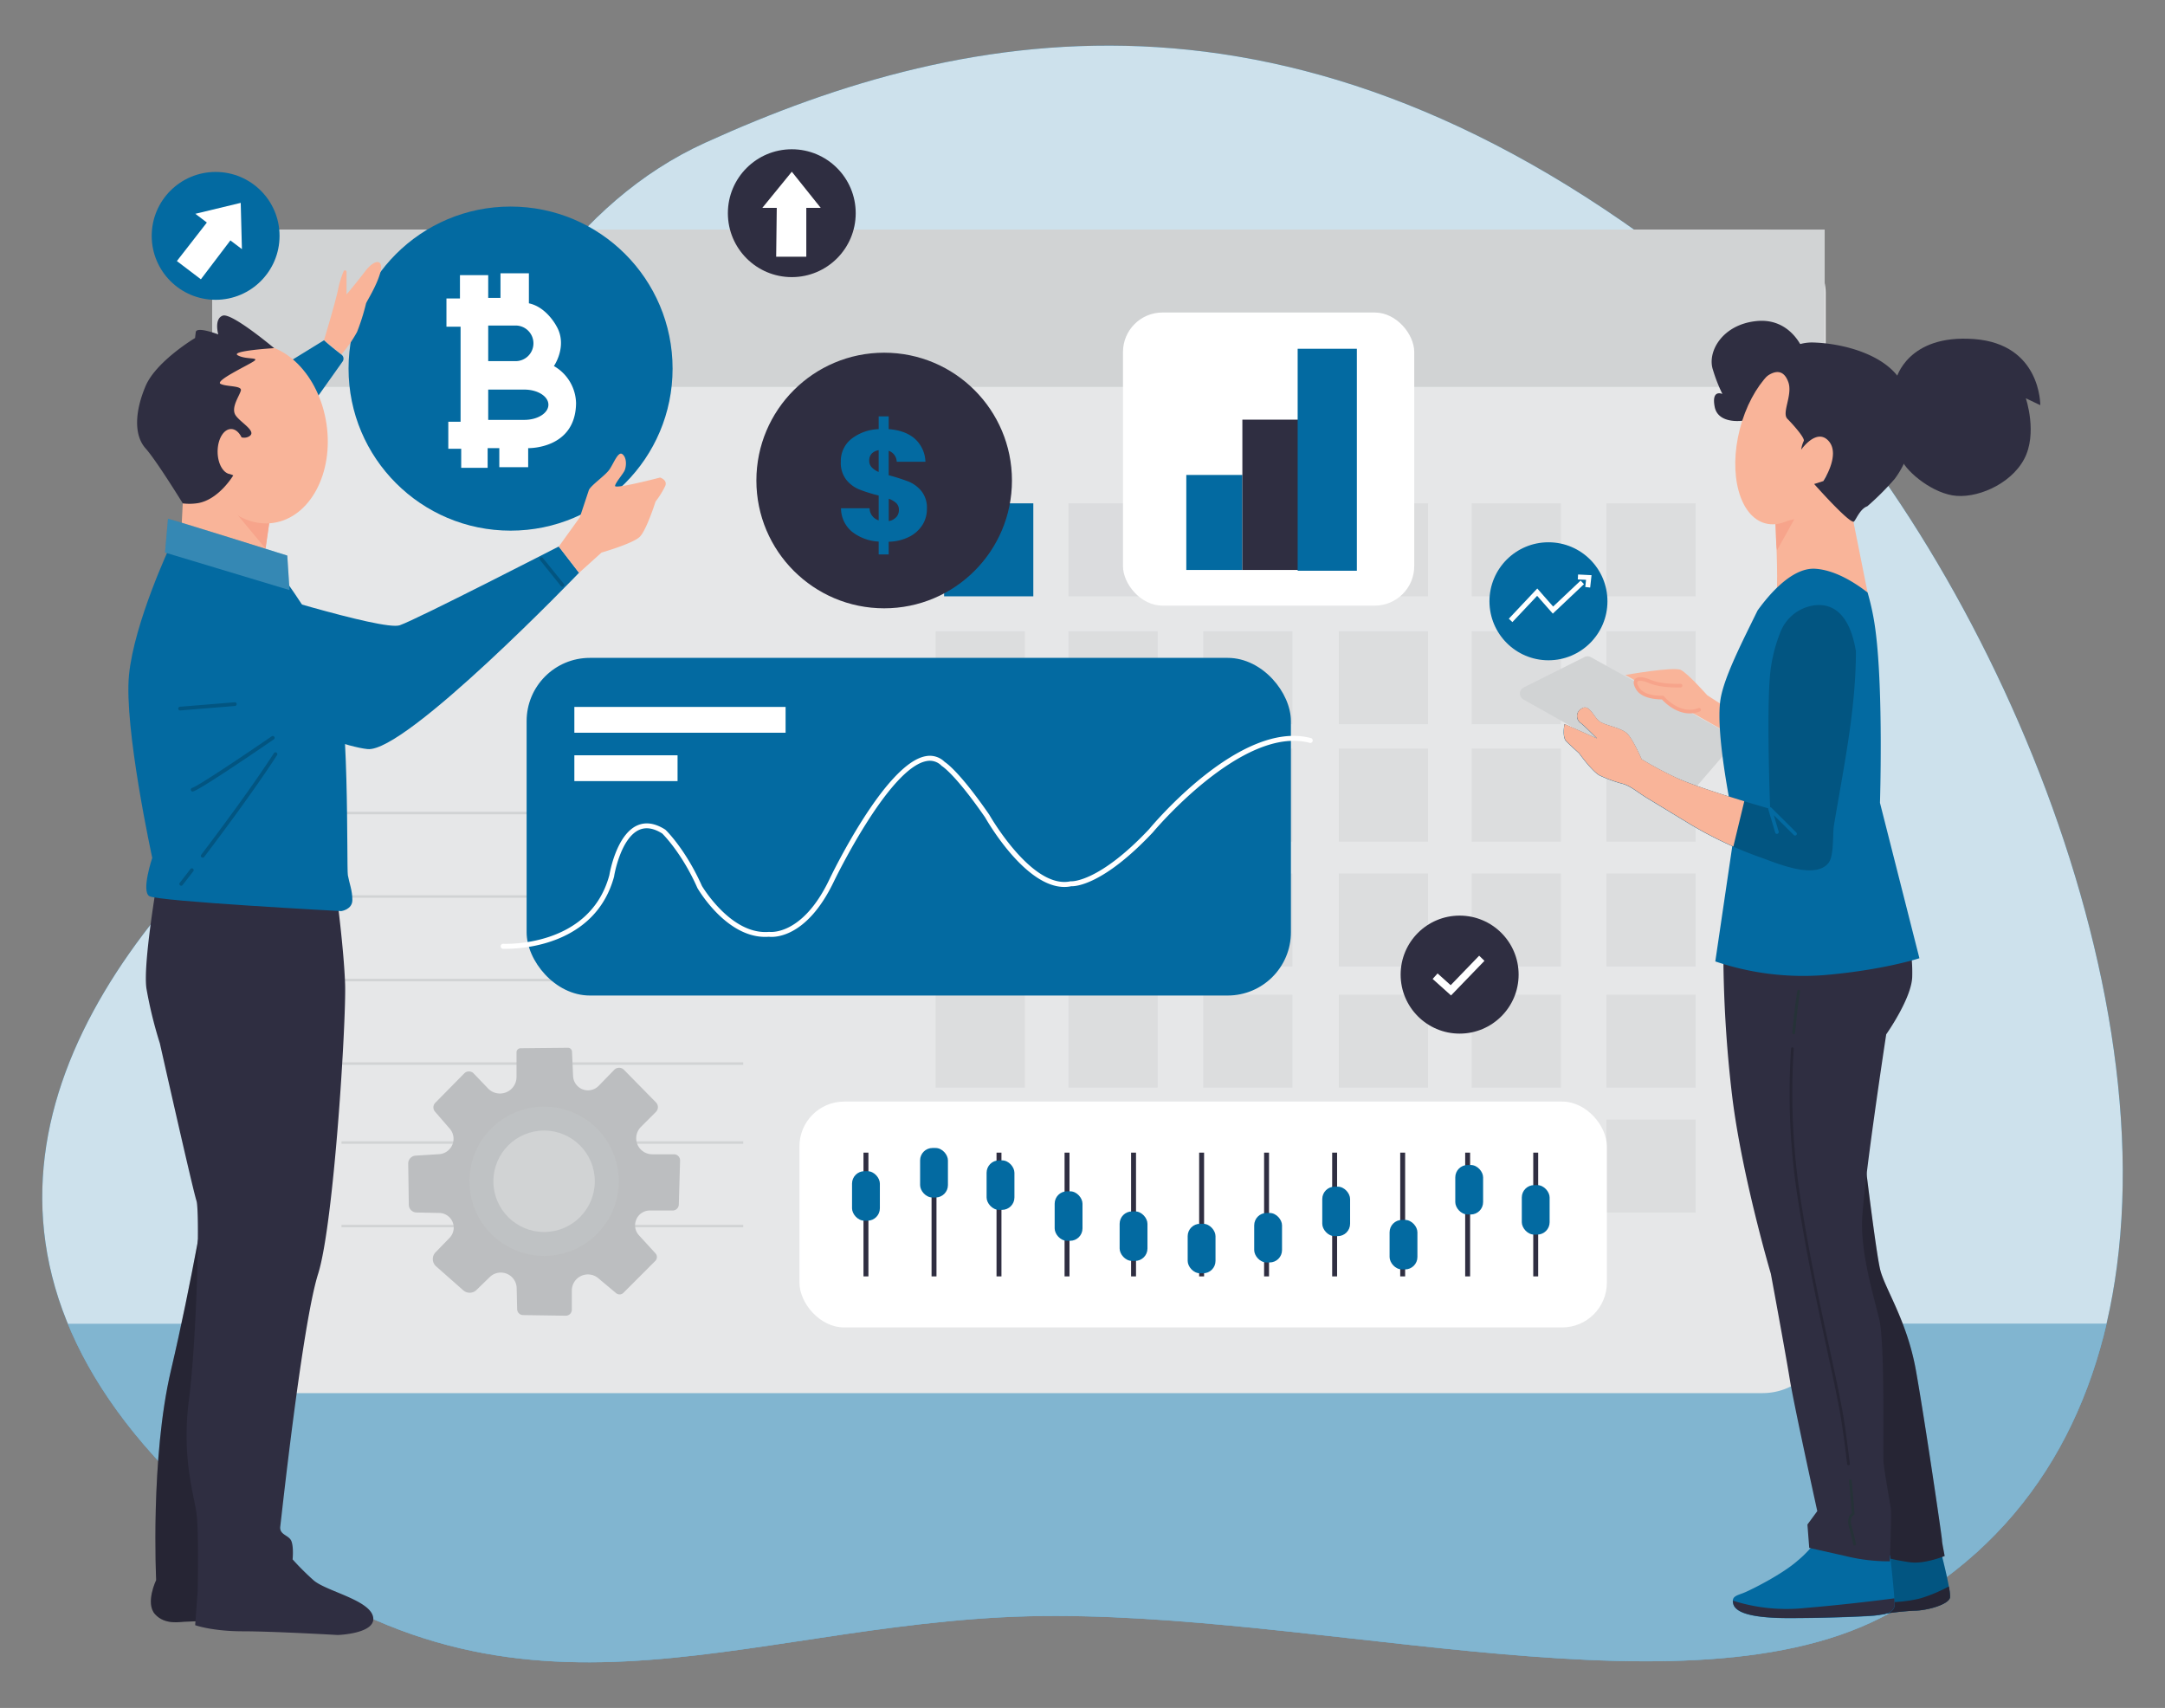 <svg id="af0784e5-610c-4ecd-98ba-e0309c3f3c88" data-name="Layer 1" xmlns="http://www.w3.org/2000/svg" width="865.76" height="682.89" viewBox="0 0 865.76 682.89"><rect x="0" y="0" width="865.76" height="682.89" fill="#808080" stroke="none"/><g id="a31a8181-3953-44a0-a7e6-6d675b017224" data-name="freepik--background-simple--inject-1"><path d="M846.5,506.52c18-135.29-69.36-315.09-159.78-389.33C523.35-16.86,387.63,9.06,282.05,57.05S161.5,265.39,88.6,337.9-25.75,508,84.84,605.08s199.9,47.76,315.43,41.59,269,42.33,351.89.17C810.09,617.41,838.6,566.39,846.5,506.52Z" fill="#036aa1"/><path d="M846.5,506.52c18-135.29-69.36-315.09-159.78-389.33C523.35-16.86,387.63,9.06,282.05,57.05S161.5,265.39,88.6,337.9-25.75,508,84.84,605.08s199.9,47.76,315.43,41.59,269,42.33,351.89.17C810.09,617.41,838.6,566.39,846.5,506.52Z" fill="#fff" opacity="0.8" style="isolation:isolate"/></g><g id="a56cd047-64ac-4a8c-bec2-2569f4e8823e" data-name="freepik--Floor--inject-1"><path d="M27.18,529.38c10.3,25,28.8,50.34,57.66,75.66,110.6,97.09,199.9,47.76,315.43,41.59s269,42.33,351.89.17c50.38-25.6,78.53-67.6,90.24-117.46Z" fill="#036aa1"/><path d="M27.18,529.38c10.3,25,28.8,50.34,57.66,75.66,110.6,97.09,199.9,47.76,315.43,41.59s269,42.33,351.89.17c50.38-25.6,78.53-67.6,90.24-117.46Z" fill="#fff" opacity="0.5" style="isolation:isolate"/></g><rect x="84.84" y="91.79" width="645.25" height="465.22" rx="25.28" fill="#e6e7e8"/><line x1="136.56" y1="325.07" x2="297.2" y2="325.07" fill="none" stroke="#d1d3d4" stroke-miterlimit="10"/><line x1="136.56" y1="358.46" x2="297.2" y2="358.46" fill="none" stroke="#d1d3d4" stroke-miterlimit="10"/><line x1="136.56" y1="391.85" x2="297.2" y2="391.85" fill="none" stroke="#d1d3d4" stroke-miterlimit="10"/><line x1="136.56" y1="425.25" x2="297.2" y2="425.25" fill="none" stroke="#d1d3d4" stroke-miterlimit="10"/><line x1="136.56" y1="456.83" x2="297.2" y2="456.83" fill="none" stroke="#d1d3d4" stroke-miterlimit="10"/><line x1="136.56" y1="490.22" x2="297.2" y2="490.22" fill="none" stroke="#d1d3d4" stroke-miterlimit="10"/><rect x="427.28" y="201.25" width="35.67" height="37.18" fill="#d1d3d4" opacity="0.5"/><rect x="481.16" y="201.25" width="35.67" height="37.18" fill="#d1d3d4" opacity="0.5"/><g opacity="0.5"><rect x="535.39" y="201.25" width="35.67" height="37.18" fill="#d1d3d4"/><rect x="588.51" y="201.25" width="35.67" height="37.18" fill="#d1d3d4"/><rect x="642.39" y="201.25" width="35.67" height="37.18" fill="#d1d3d4"/></g><g opacity="0.5"><rect x="374.16" y="252.38" width="35.67" height="37.18" fill="#d1d3d4"/><rect x="427.28" y="252.38" width="35.67" height="37.18" fill="#d1d3d4"/><rect x="481.16" y="252.38" width="35.67" height="37.18" fill="#d1d3d4"/><rect x="535.39" y="252.38" width="35.67" height="37.18" fill="#d1d3d4"/><rect x="588.51" y="252.38" width="35.67" height="37.18" fill="#d1d3d4"/><rect x="642.39" y="252.38" width="35.67" height="37.18" fill="#d1d3d4"/></g><g opacity="0.5"><rect x="374.16" y="299.31" width="35.67" height="37.18" fill="#d1d3d4"/><rect x="427.28" y="299.31" width="35.67" height="37.18" fill="#d1d3d4"/><rect x="481.16" y="299.31" width="35.67" height="37.18" fill="#d1d3d4"/><rect x="535.39" y="299.31" width="35.67" height="37.18" fill="#d1d3d4"/><rect x="588.51" y="299.31" width="35.67" height="37.18" fill="#d1d3d4"/><rect x="642.39" y="299.31" width="35.67" height="37.18" fill="#d1d3d4"/></g><g opacity="0.5"><rect x="374.16" y="349.24" width="35.67" height="37.18" fill="#d1d3d4"/><rect x="427.28" y="349.24" width="35.67" height="37.18" fill="#d1d3d4"/><rect x="481.16" y="349.24" width="35.67" height="37.18" fill="#d1d3d4"/><rect x="535.39" y="349.24" width="35.67" height="37.18" fill="#d1d3d4"/><rect x="588.51" y="349.24" width="35.67" height="37.18" fill="#d1d3d4"/><rect x="642.39" y="349.24" width="35.67" height="37.18" fill="#d1d3d4"/></g><g opacity="0.5"><rect x="374.16" y="397.69" width="35.67" height="37.18" fill="#d1d3d4"/><rect x="427.28" y="397.69" width="35.67" height="37.18" fill="#d1d3d4"/><rect x="481.16" y="397.69" width="35.67" height="37.18" fill="#d1d3d4"/><rect x="535.39" y="397.69" width="35.67" height="37.18" fill="#d1d3d4"/><rect x="588.51" y="397.69" width="35.67" height="37.18" fill="#d1d3d4"/><rect x="642.39" y="397.69" width="35.67" height="37.18" fill="#d1d3d4"/></g><g opacity="0.5"><rect x="374.16" y="447.63" width="35.67" height="37.18" fill="#d1d3d4"/><rect x="427.28" y="447.63" width="35.67" height="37.18" fill="#d1d3d4"/><rect x="481.16" y="447.63" width="35.67" height="37.18" fill="#d1d3d4"/><rect x="535.39" y="447.63" width="35.67" height="37.18" fill="#d1d3d4"/><rect x="588.51" y="447.63" width="35.67" height="37.18" fill="#d1d3d4"/><rect x="642.39" y="447.63" width="35.67" height="37.18" fill="#d1d3d4"/></g><rect x="84.84" y="91.79" width="644.83" height="62.9" fill="#d1d3d4"/><circle cx="204.17" cy="147.38" r="64.79" fill="#036aa1"/><path d="M221.5,146.36s5.64-8.1,1-16c0,0-3.93-7.61-11-9.08v-12H200.14v9.82h-4.91V110h-11.3v9.33h-5.4v11.29h5.65v38h-4.91v10.81h5.16v7.61H195v-7.86h4.67v7.61h11.54v-7.61s18.9.49,19.15-17.92A17.52,17.52,0,0,0,221.5,146.36Zm-26.27-16.2h10.7a7.12,7.12,0,1,1,0,14.23H195.23Zm24.07,31.57c.09,3.38-4.24,6.15-9.61,6.15H195.23V155.77h14.46c5.25,0,9.53,2.65,9.61,5.95Z" fill="#fff"/><rect x="449.07" y="124.95" width="116.47" height="117.2" rx="15.8" fill="#fff"/><rect x="474.39" y="189.9" width="22.42" height="37.99" fill="#036aa1"/><rect x="496.81" y="167.79" width="22.73" height="60.1" fill="#2f2e41"/><rect x="518.92" y="139.45" width="23.67" height="88.75" fill="#036aa1"/><rect x="210.59" y="263.04" width="305.63" height="135" rx="25.28" fill="#036aa1"/><path d="M202.42,379.36c-.78,0-1.22,0-1.26,0a1,1,0,1,1,.11-2c.35,0,34.54,1.66,42.4-27.44.2-1.17,2.87-16.18,11.15-19.88,3.36-1.5,7.13-.94,11.2,1.66l.15.12c.32.31,8,7.78,14.53,22.41.61,1,11.93,19.59,26.73,18.37a1,1,0,0,1,.24,0c.12,0,13.14,1.77,24-21,.9-1.89,22.34-46.31,38.48-49.25a8.43,8.43,0,0,1,7.64,2.31c.87.55,6.29,4.41,17.8,21.07.22.38,17.13,30,32.53,26.64a1,1,0,0,1,.3,0c.1,0,11,.51,31.12-20.87,1.44-1.74,36.52-43.67,64.49-36.44a1,1,0,1,1-.49,1.91c-26.76-6.93-62.17,35.41-62.52,35.83-19.87,21.11-31,21.62-32.61,21.54a13.22,13.22,0,0,1-2.79.29c-15.82,0-31-26.63-31.7-27.83-11.94-17.27-17.17-20.45-17.22-20.48a.7.7,0,0,1-.19-.15,6.52,6.52,0,0,0-6-1.86c-15.16,2.76-36.84,47.71-37.06,48.16-11.13,23.22-24.45,22.26-26,22.07-16.34,1.24-28-18.55-28.51-19.39l-.05-.09c-6-13.59-13.29-21-14.05-21.78-3.44-2.18-6.55-2.67-9.24-1.47-7.47,3.33-10,18.29-10,18.44s0,.07,0,.1C238.21,377.82,208.87,379.36,202.42,379.36Z" fill="#fff"/><rect x="319.69" y="440.44" width="322.88" height="90.31" rx="17.9" fill="#fff"/><rect x="345.3" y="460.86" width="1.97" height="49.48" fill="#2f2e41"/><rect x="372.52" y="460.86" width="1.97" height="49.48" fill="#2f2e41"/><rect x="398.5" y="460.86" width="1.97" height="49.48" fill="#2f2e41"/><rect x="425.71" y="460.86" width="1.97" height="49.48" fill="#2f2e41"/><rect x="452.31" y="460.86" width="1.97" height="49.48" fill="#2f2e41"/><rect x="479.53" y="460.86" width="1.97" height="49.48" fill="#2f2e41"/><rect x="505.5" y="460.86" width="1.97" height="49.48" fill="#2f2e41"/><rect x="532.72" y="460.86" width="1.97" height="49.48" fill="#2f2e41"/><rect x="559.93" y="460.86" width="1.97" height="49.48" fill="#2f2e41"/><rect x="585.91" y="460.86" width="1.97" height="49.48" fill="#2f2e41"/><rect x="613.13" y="460.86" width="1.97" height="49.48" fill="#2f2e41"/><rect x="229.68" y="282.65" width="84.47" height="10.32" fill="#fff"/><rect x="229.68" y="301.99" width="41.27" height="10.32" fill="#fff"/><rect x="377.54" y="201.25" width="35.67" height="37.18" fill="#036aa1"/><circle cx="619.21" cy="240.41" r="23.59" fill="#036aa1"/><circle cx="583.69" cy="389.68" r="23.59" fill="#2f2e41"/><circle cx="316.63" cy="85.24" r="25.56" fill="#2f2e41"/><polygon points="604.79 248.73 603.36 247.38 614.74 235.3 621.08 242.52 632.07 232.14 633.42 233.57 620.95 245.35 614.69 238.23 604.79 248.73" fill="#fff"/><polygon points="635.89 234.92 633.93 234.7 634.25 231.83 630.95 231.67 631.05 229.7 636.44 229.97 635.89 234.92" fill="#fff"/><polygon points="580.25 398.01 572.9 391.41 574.87 389.21 580.11 393.91 591.5 382.12 593.62 384.17 580.25 398.01" fill="#fff"/><polygon points="310.38 102.64 322.43 102.64 322.43 83.12 328.21 83.12 316.64 68.66 304.84 83.12 310.62 83.12 310.38 102.64" fill="#fff"/><path d="M129.57,136s4.8-15.9,5.71-20.71a37.08,37.08,0,0,1,2.13-6.81.6.6,0,0,1,1.16.24v9s3.6-4.2,7.5-9.3,7.5-4.79,6,.61-5.4,11.39-5.69,12.29a87.19,87.19,0,0,1-3.6,11.4,48.75,48.75,0,0,1-6.3,9Z" fill="#f9b499"/><polygon points="72.44 213.99 73.08 201.28 89.77 192.87 107.94 207.23 105.4 223.71 72.44 213.99" fill="#f9b499"/><polygon points="107.94 207.23 106.22 219.37 87.45 196.8 107.94 207.23" fill="#f7a48b"/><path d="M110.07,148.05l19.5-12s1.78,1.73,6.9,5.69a2,2,0,0,1,.6,2.71L121.77,166Z" fill="#036aa1"/><ellipse cx="104.07" cy="173.43" rx="26.78" ry="36.02" transform="translate(-24.36 17.18) rotate(-8.45)" fill="#f9b499"/><path d="M83,474.73s-6.35,38-14.63,73.15-5.92,83.88-5.92,83.88S58,641,62,645.42s10.25,3,11.71,3,11.7-.49,11.7-.49,7.84-46.36,10.8-88.31.48-105.82-2.44-103.38-9.26,15.12-9.26,15.12Z" fill="#2f2e41"/><path d="M83,474.73s-6.35,38-14.63,73.15-5.92,83.88-5.92,83.88S58,641,62,645.42s10.25,3,11.71,3,11.7-.49,11.7-.49,7.84-46.36,10.8-88.31.48-105.82-2.44-103.38-9.26,15.12-9.26,15.12Z" opacity="0.2"/><path d="M63,351.35s-5.91,34.14-4.44,43.89a170.38,170.38,0,0,0,5.37,21.94s13.17,58.53,14.63,62.92,0,56.57-3,79.48,2,38,3,45.36.49,31.21.49,31.21l-1,13.65s6.84,2.44,19,2.44,38,1.48,38,1.48,15.61-.49,14.14-7.3-19-10.25-23.88-14.65a106.3,106.3,0,0,1-8.3-8.28s.49-4.88-.49-7.32-4.88-2.44-4.44-5.84,8.79-81,15.13-101S138.52,407.45,138,393.31s-3.39-35.61-3.39-35.61Z" fill="#2f2e41"/><path d="M68.08,218.24s-14.4,30.59-16.49,51.59S60.88,343,60.88,343s-4.44,13.19-1.2,15.29,76.79,6,76.79,6,4.44-.61,4.44-4.44-1.2-6.59-1.8-9.89.9-70.8-5.7-85.78-20.1-33.3-20.1-33.3Z" fill="#036aa1"/><path d="M81.06,342.92a.72.72,0,0,1-.74-.71.67.67,0,0,1,.16-.47C89,330.5,101,314.32,109.54,301.13a.74.74,0,1,1,1.24.81h0c-8.59,13.22-20.58,29.43-29.13,40.69A.7.7,0,0,1,81.06,342.92Z" opacity="0.2"/><path d="M72.43,354.15A.8.8,0,0,1,72,354a.74.74,0,0,1-.13-1l0,0,4.26-5.5a.73.73,0,0,1,1-.2.74.74,0,0,1,.2,1l-.06.07c-2.64,3.45-4.27,5.52-4.27,5.52A.72.72,0,0,1,72.43,354.15Z" opacity="0.2"/><path d="M77.15,316.48a.75.75,0,0,1-.24-1.48c2.83-.95,23.8-15.15,31.66-20.54a.74.74,0,1,1,1,1.11l-.15.1c-1.15.8-28.41,19.52-32,20.7Z" opacity="0.2"/><path d="M109.63,139.2s-16.95-14.25-20.54-13-1.81,7.5-1.81,7.5-8.69-3.32-9-.9L78,135.15s-15.59,9.3-19.79,19.23-4.81,19.49,0,24.89c3.71,4.17,11.54,16.59,14.89,22a21.87,21.87,0,0,0,6.1-.11c8.4-1.47,14.09-11.1,14.09-11.1s-5.69-1.79-5.91-9.29,4.43-9,4.43-9,4.2,4.81,7.8,2.71-4.44-6-5.7-9,1.81-7.19,2.4-9.29-5.69-1.48-8.09-2.7,10.49-7.21,13.19-9-3-.6-6.3-2.41S109.63,139.2,109.63,139.2Z" fill="#2f2e41"/><path d="M67.18,207.43c.9,0,47.7,14.7,47.7,14.7l.89,13.8L66,220.93Z" fill="#036aa1"/><path d="M67.18,207.43c.9,0,47.7,14.7,47.7,14.7l.89,13.8L66,220.93Z" fill="#fff" opacity="0.2"/><path d="M75.88,273.72S131.67,298,147,299.51,231.56,229,231.56,229l-8.11-10.5S166.76,247.63,159.86,250s-64.19-15.9-68.39-16.79-13.51.59-17.1,5.4" fill="#036aa1"/><path d="M72,284.06a.72.72,0,0,1-.72-.68.74.74,0,0,1,.67-.8l21.9-1.79a.75.75,0,0,1,.8.68h0a.76.76,0,0,1-.68.8l-21.89,1.79Z" opacity="0.2"/><path d="M224.87,234.62a.7.7,0,0,1-.54-.26L216,224a.69.69,0,1,1,1-1l.09.11,8.38,10.34a.69.69,0,0,1-.09,1A.75.75,0,0,1,224.87,234.62Z" opacity="0.2"/><path d="M223.45,218.54l8.41-11.7,3.59-10.8c.61-1.8,6.3-5.69,8.1-8.1s3.6-7.8,5.4-6.3,1.48,4.8.9,6.3-3.6,4.8-3.9,6.3,18-3.3,18-3.3,3,.9,2.1,3.3a35,35,0,0,1-3.9,6.3s-3.6,11.4-6.31,14.09-15.29,6.3-15.29,6.3l-9,8.11Z" fill="#f9b499"/><ellipse cx="92.41" cy="180.56" rx="5.39" ry="9.03" fill="#f9b499"/><path d="M746.83,236.89l-5.67-28.3-13.54-13.4L710,209.27s1.13,22,.42,27.88Z" fill="#f9b499"/><path d="M710,209.27l7.52-1.68L710.63,220C710.09,217.34,710.22,213,710,209.27Z" fill="#f7a48b"/><path d="M720.93,139.69s-4.8-12.69-18.51-11.32S682.55,140.71,685,147.91a61.42,61.42,0,0,0,3.77,9.61s-4.47-2.07-3.09,5.13,11.66,5.78,13.36,5.14S708.26,147.91,720.93,139.69Z" fill="#2f2e41"/><path d="M633.62,262.71l-24.34,12.17a2.71,2.71,0,0,0-1.2,3.63,2.76,2.76,0,0,0,1.08,1.14l64.93,36.52a2.72,2.72,0,0,0,3.39-.6l15.24-17.7a2.71,2.71,0,0,0-.3-3.83,3,3,0,0,0-.43-.3l-55.84-31A2.7,2.7,0,0,0,633.62,262.71Z" fill="#d1d3d4"/><path d="M693,284.63,682.72,278s-7.67-8.68-10.55-10.12-22.19,2-22.19,2l42.45,24Z" fill="#f9b499"/><path d="M672,274.14s-7.54.33-12.19-1.65-7.33-1.05-4.9,2.89S664.9,279,664.9,279s6.58,8,14.56,4.87" fill="#f9b499"/><path d="M675.71,285.24c-5.65,0-10.11-4.44-11.12-5.59-1.58,0-7.94-.16-10.27-3.92-1.14-1.85-1.32-3.27-.54-4.18,1-1.14,3.25-1.05,6.35.28,4.46,1.89,11.81,1.59,11.88,1.59a.68.68,0,0,1,.75.6.27.27,0,0,1,0,.09.72.72,0,0,1-.69.75c-.3,0-7.76.32-12.51-1.7-2.63-1.13-4.34-1.13-4.69-.67s-.18,1.09.68,2.48c2.17,3.51,9.25,3.23,9.32,3.23a.76.76,0,0,1,.6.26c0,.07,6.34,7.56,13.73,4.66a.71.71,0,0,1,.93.4.72.72,0,0,1-.4.94h0A10.85,10.85,0,0,1,675.71,285.24Z" fill="#f7a48b"/><path d="M775.85,619.31s4.33,16.49,3.94,19.35S770.47,644,765.46,644a120.63,120.63,0,0,0-15.06,1.79l.36-26.52Z" fill="#036aa1"/><path d="M775.85,619.31s4.33,16.49,3.94,19.35S770.47,644,765.46,644a120.63,120.63,0,0,0-15.06,1.79l.36-26.52Z" opacity="0.2"/><path d="M779.79,638.66a18.54,18.54,0,0,0-.48-4.33,60.66,60.66,0,0,1-11,4.64c-6.09,1.74-14.77,1.83-17.85,1.8l-.07,5A120.63,120.63,0,0,1,765.46,644C770.47,644,779.43,641.54,779.79,638.66Z" fill="#2f2e41"/><path d="M779.79,638.66a18.54,18.54,0,0,0-.48-4.33,60.66,60.66,0,0,1-11,4.64c-6.09,1.74-14.77,1.83-17.85,1.8l-.07,5A120.63,120.63,0,0,1,765.46,644C770.47,644,779.43,641.54,779.79,638.66Z" opacity="0.2"/><path d="M745.38,460.88s4.66,39,6.45,46.61,10.75,20.42,14.33,40.46,10.41,66.66,10.41,67.75.71,4.33,1.07,6.44c0,0-7.89,3.24-13.61,2.52a82,82,0,0,1-10.76-2.15s2.5-15.41-2.89-43-10.66-56.19-14-76.32S745.38,460.88,745.38,460.88Z" fill="#2f2e41"/><path d="M745.38,460.88s4.66,39,6.45,46.61,10.75,20.42,14.33,40.46,10.41,66.66,10.41,67.75.71,4.33,1.07,6.44c0,0-7.89,3.24-13.61,2.52a82,82,0,0,1-10.76-2.15s2.5-15.41-2.89-43-10.66-56.19-14-76.32S745.38,460.88,745.38,460.88Z" opacity="0.2"/><path d="M727.1,615a44.37,44.37,0,0,1-8.24,9c-6.09,5.37-17.57,11.11-20.79,12.54s-5.78,1.44-5,4.67,6.09,5.78,22.23,5.78,33.33-.73,35.12-1.09,7.22-.36,7.22-4.33-1.79-19.71-1.79-19.71Z" fill="#036aa1"/><path d="M750.4,645.83c1.79-.36,7.22-.36,7.22-4.34a23.19,23.19,0,0,0-.1-2.42c-6.14.81-20,2.53-35.74,3.86A70.47,70.47,0,0,1,693,640a4.12,4.12,0,0,0,.11,1.16c.71,3.22,6.09,5.78,22.23,5.78S748.61,646.15,750.4,645.83Z" fill="#2f2e41"/><path d="M689.14,378.45a500.77,500.77,0,0,0,3.58,60.22c3.95,31.89,15.42,70.61,15.42,70.61s5.78,31.17,7.52,41.91,11.05,53,11.05,53l-3.94,5.37.72,9.33,14.33,3.22a72.69,72.69,0,0,0,17.92,2.15s.73-18.64.37-21.14-2.52-14.34-2.89-18.28.7-47.69-1.8-57.71-6.82-24.74-6.82-37.57,9.68-76,9.68-76,10.4-14.7,10.4-23.31a59.86,59.86,0,0,0-1.07-12.89Z" fill="#2f2e41"/><path d="M741.65,617.94a.54.54,0,0,1-.53-.43s-.58-2.9-1.72-6.87c-1-3.53.43-5.09,1.11-5.62-.08-1.24-.45-6.11-1.12-12.85a.52.52,0,0,1,.47-.59h0a.54.54,0,0,1,.61.45v0c.78,7.84,1.14,13.15,1.14,13.2a.56.56,0,0,1-.29.53c-.07,0-1.88,1-.88,4.55,1.16,4,1.73,6.92,1.75,6.95a.54.54,0,0,1-.43.63Z" fill="#263238"/><path d="M739.18,585.84a.56.56,0,0,1-.53-.49c-.64-5.64-1.36-11.1-2.14-16.26-1.13-7.42-3.35-17.64-5.91-29.48-4-18.54-9-41.6-12.53-66.13a273.8,273.8,0,0,1-1.84-54.22.55.55,0,0,1,.58-.5.54.54,0,0,1,.49.57h0a273.89,273.89,0,0,0,1.85,54.08c3.5,24.48,8.49,47.53,12.5,66,2.58,11.85,4.8,22.09,5.93,29.56.78,5.16,1.44,10.65,2.15,16.3a.54.54,0,0,1-.47.59Z" opacity="0.2"/><path d="M717.23,413.48h0a.54.54,0,0,1-.49-.57v0c.85-10.2,2-16.62,2-16.68a.56.56,0,0,1,.62-.45.55.55,0,0,1,.45.63c0,.07-1.08,6.44-1.94,16.59A.55.55,0,0,1,717.23,413.48Z" fill="#263238"/><path d="M758.3,151.35s4.45-17.83,31.19-15.78S815.89,162,815.89,162l-5.78-2.75s4.8,14.06-.69,24.34-19.54,16.11-28.79,14.45S761.39,187.68,760,182.88,763.78,161.29,758.3,151.35Z" fill="#2f2e41"/><ellipse cx="714.53" cy="176.45" rx="33.93" ry="19.36" transform="translate(366.1 824.74) rotate(-75.62)" fill="#f9b499"/><ellipse cx="731.86" cy="180.24" rx="10.15" ry="5.77" transform="translate(441.73 875.9) rotate(-81.2)" fill="#f9b499"/><path d="M767.55,383.13,751.78,321s1.38-43.87-1.7-68.21a100,100,0,0,0-3.25-15.89C741.78,233,734,228,726.08,227.42c-9.21-.71-18.4,9.94-23.24,16.66-6,12.26-13.37,26.54-14.81,35.44-2.4,14.74,5.78,51.42,5.78,51.42l-7.88,53.47a109.37,109.37,0,0,0,43.53,5.47C753.16,387.87,767.55,383.13,767.55,383.13Z" fill="#036aa1"/><path d="M725.05,136.94c-12.34-.33-19.89,12.34-19.89,12.34s-1.06,1.79-3.2,5.49c2.14-2.54,9.91-10.88,13.15-2.05,1.89,5.15-2.75,12.33-.35,14.74s7.23,7.88,6.52,8.9a11.43,11.43,0,0,0-1,3.43s6.17-8.9,11-3.43-2.17,16-2.17,16l-3.65,1.16s13.36,15.09,15.76,15.09c.67,0,2.4-5.14,5.48-6.17a109.23,109.23,0,0,0,11-11,36,36,0,0,0,3.44-37.37C755.43,142,737.39,137.29,725.05,136.94Z" fill="#2f2e41"/><path d="M725.81,242A17,17,0,0,0,712,252.67a61.55,61.55,0,0,0-3.78,13.86c-2.08,13.33-.35,56.89-.35,56.89s-29.13-8.22-38.74-13a139.56,139.56,0,0,1-12.68-6.85s-3.09-7.22-5.49-9.94-8.9-3.42-11.3-5.14-4.12-7.23-7.22-5.15a3.37,3.37,0,0,0-.34,5.78c1.38,1,6.51,6.17,6.51,6.17l-13-5.78s-1,5.15.68,6.87,5.14,4.8,5.14,4.8,5.15,7.22,8.24,8.9a57.18,57.18,0,0,0,9.6,3.44c3.06,1,6.15,3.64,8.9,5.3l17.47,10.62a156.39,156.39,0,0,0,28.59,13.46c6.24,2.19,21.51,8.9,26.93,2.18,2.34-2.89,1.62-11.56,2.23-15.18,3.83-23,8.77-46.12,8.77-69.52C739.5,244.4,732.13,241.33,725.81,242Z" fill="#036aa1"/><path d="M725.81,242A17,17,0,0,0,712,252.67a61.55,61.55,0,0,0-3.78,13.86c-2.08,13.33-.35,56.89-.35,56.89s-29.13-8.22-38.74-13a139.56,139.56,0,0,1-12.68-6.85s-3.09-7.22-5.49-9.94-8.9-3.42-11.3-5.14-4.12-7.23-7.22-5.15a3.37,3.37,0,0,0-.34,5.78c1.38,1,6.51,6.17,6.51,6.17l-13-5.78s-1,5.15.68,6.87,5.14,4.8,5.14,4.8,5.15,7.22,8.24,8.9a57.18,57.18,0,0,0,9.6,3.44c3.06,1,6.15,3.64,8.9,5.3l17.47,10.62a156.39,156.39,0,0,0,28.59,13.46c6.24,2.19,21.51,8.9,26.93,2.18,2.34-2.89,1.62-11.56,2.23-15.18,3.83-23,8.77-46.12,8.77-69.52C739.5,244.4,732.13,241.33,725.81,242Z" opacity="0.2"/><path d="M697.52,320.37c-9.35-2.89-22.49-7-28.35-10a139.56,139.56,0,0,1-12.68-6.85s-3.09-7.23-5.49-9.94-8.9-3.43-11.3-5.15-4.12-7.22-7.23-5.14a3.36,3.36,0,0,0-1.43,4.54,3.45,3.45,0,0,0,1.1,1.24c1.38,1,6.51,6.17,6.51,6.17l-13-5.78s-1,5.14.68,6.86,5.14,4.8,5.14,4.8,5.15,7.23,8.24,8.9a55.47,55.47,0,0,0,9.6,3.44c3.06,1,6.15,3.64,8.9,5.31l17.47,10.62a157,157,0,0,0,17.47,9.06Z" fill="#f9b499"/><path d="M717.85,334.09a.85.85,0,0,1-.52-.21l-8-7.93,1.94,6.53a.75.75,0,0,1-.49.9.71.71,0,0,1-.89-.47v0l-2.75-9.25a.79.79,0,0,1,.32-.84.74.74,0,0,1,.88.11l10,9.95a.72.72,0,0,1,0,1h0A.81.81,0,0,1,717.85,334.09Z" fill="#036aa1"/><circle cx="86.23" cy="94.31" r="25.56" fill="#036aa1"/><polygon points="70.73 104.38 80.33 111.67 92.13 96.12 96.74 99.61 96.26 81.11 78.12 85.48 82.72 88.98 70.73 104.38" fill="#fff"/><circle cx="353.57" cy="192.12" r="51.1" fill="#2f2e41"/><path d="M368.91,209.83a13.41,13.41,0,0,1-5.27,4.77,19.13,19.13,0,0,1-8.26,2v5.08h-4v-5.14a18.76,18.76,0,0,1-10.74-4,12.22,12.22,0,0,1-4.33-9.32h11.42a5.15,5.15,0,0,0,3.65,4.83v-9.92a62,62,0,0,1-7.82-2.45,13,13,0,0,1-5.12-3.83,10.94,10.94,0,0,1-2.2-7.22,11.25,11.25,0,0,1,4.24-9.16,18.75,18.75,0,0,1,10.9-3.89v-5.09h4v5.09q6.6.5,10.43,3.82a12.94,12.94,0,0,1,4.26,9.23H358.59a4.79,4.79,0,0,0-3.21-4.39V190a81.12,81.12,0,0,1,8,2.57,13,13,0,0,1,5.05,3.74,10.59,10.59,0,0,1,2.23,7.13A11.91,11.91,0,0,1,368.91,209.83Zm-20.34-23a8.29,8.29,0,0,0,2.8,1.88V180a4.94,4.94,0,0,0-2.77,1.35,4,4,0,0,0-1,2.86A3.76,3.76,0,0,0,348.57,186.82Zm9.8,20a4.19,4.19,0,0,0,1.09-2.95,3.61,3.61,0,0,0-1-2.67,8.62,8.62,0,0,0-3.05-1.79v8.92A5,5,0,0,0,358.37,206.78Z" fill="#036aa1"/><rect x="340.72" y="468.28" width="11.13" height="19.79" rx="4.95" fill="#036aa1"/><rect x="367.94" y="459" width="11.13" height="19.79" rx="4.95" fill="#036aa1"/><rect x="394.53" y="463.95" width="11.13" height="19.79" rx="4.95" fill="#036aa1"/><rect x="421.75" y="476.32" width="11.13" height="19.79" rx="4.95" fill="#036aa1"/><rect x="447.73" y="484.36" width="11.13" height="19.79" rx="4.95" fill="#036aa1"/><rect x="474.94" y="489.31" width="11.13" height="19.79" rx="4.95" fill="#036aa1"/><rect x="501.54" y="484.98" width="11.13" height="19.79" rx="4.95" fill="#036aa1"/><rect x="528.76" y="474.46" width="11.13" height="19.79" rx="4.95" fill="#036aa1"/><rect x="581.95" y="465.8" width="11.13" height="19.79" rx="4.95" fill="#036aa1"/><rect x="608.55" y="473.84" width="11.13" height="19.79" rx="4.95" fill="#036aa1"/><rect x="555.68" y="487.76" width="11.13" height="19.79" rx="4.95" fill="#036aa1"/><path d="M206.55,420.71v9.88a6.61,6.61,0,0,1-4.28,6.2h0a6.61,6.61,0,0,1-7.12-1.61l-5.75-6a2.63,2.63,0,0,0-3.76,0l-11.57,11.75a2.61,2.61,0,0,0-.11,3.55l5.9,6.81a6.13,6.13,0,0,1,.63,7.18h0a6.11,6.11,0,0,1-4.88,3l-9.42.59a3.15,3.15,0,0,0-2.95,3.19l.24,16.44a3.13,3.13,0,0,0,3.08,3.1l9.13.19a5.89,5.89,0,0,1,5.08,3.15h0a5.87,5.87,0,0,1-1,6.81l-5.59,5.76a3.88,3.88,0,0,0,.21,5.62l10.87,9.59a3.88,3.88,0,0,0,5.27-.13l5.33-5.18a6.34,6.34,0,0,1,7.15-1.16h0a6.35,6.35,0,0,1,3.6,5.57l.19,8.44a2.4,2.4,0,0,0,2.37,2.36l17.05.25a2.41,2.41,0,0,0,2.45-2.41v-7.67a6.42,6.42,0,0,1,3.87-5.89h0a6.42,6.42,0,0,1,6.67.95l7.16,6a2.17,2.17,0,0,0,2.93-.13l12.76-12.77a2.18,2.18,0,0,0,.07-3l-6.64-7.26a5.83,5.83,0,0,1-1.17-5.93h0A5.82,5.82,0,0,1,259.8,484H269a2.46,2.46,0,0,0,2.45-2.38l.51-17.58a2.45,2.45,0,0,0-2.45-2.52h-8.66A6.44,6.44,0,0,1,255,457.8h0a6.44,6.44,0,0,1,1.3-7.23l6-6a2.71,2.71,0,0,0,0-3.82l-12.78-13a2.71,2.71,0,0,0-3.89,0l-6.21,6.39a6,6,0,0,1-6.76,1.28h0a6,6,0,0,1-3.49-5.19l-.43-9.74a1.62,1.62,0,0,0-1.64-1.56l-18.93.19A1.63,1.63,0,0,0,206.55,420.71Z" fill="#bcbec0"/><circle cx="217.58" cy="472.31" r="29.85" fill="#d1d3d4" opacity="0.2"/><circle cx="217.58" cy="472.31" r="20.28" fill="#d1d3d4"/></svg>